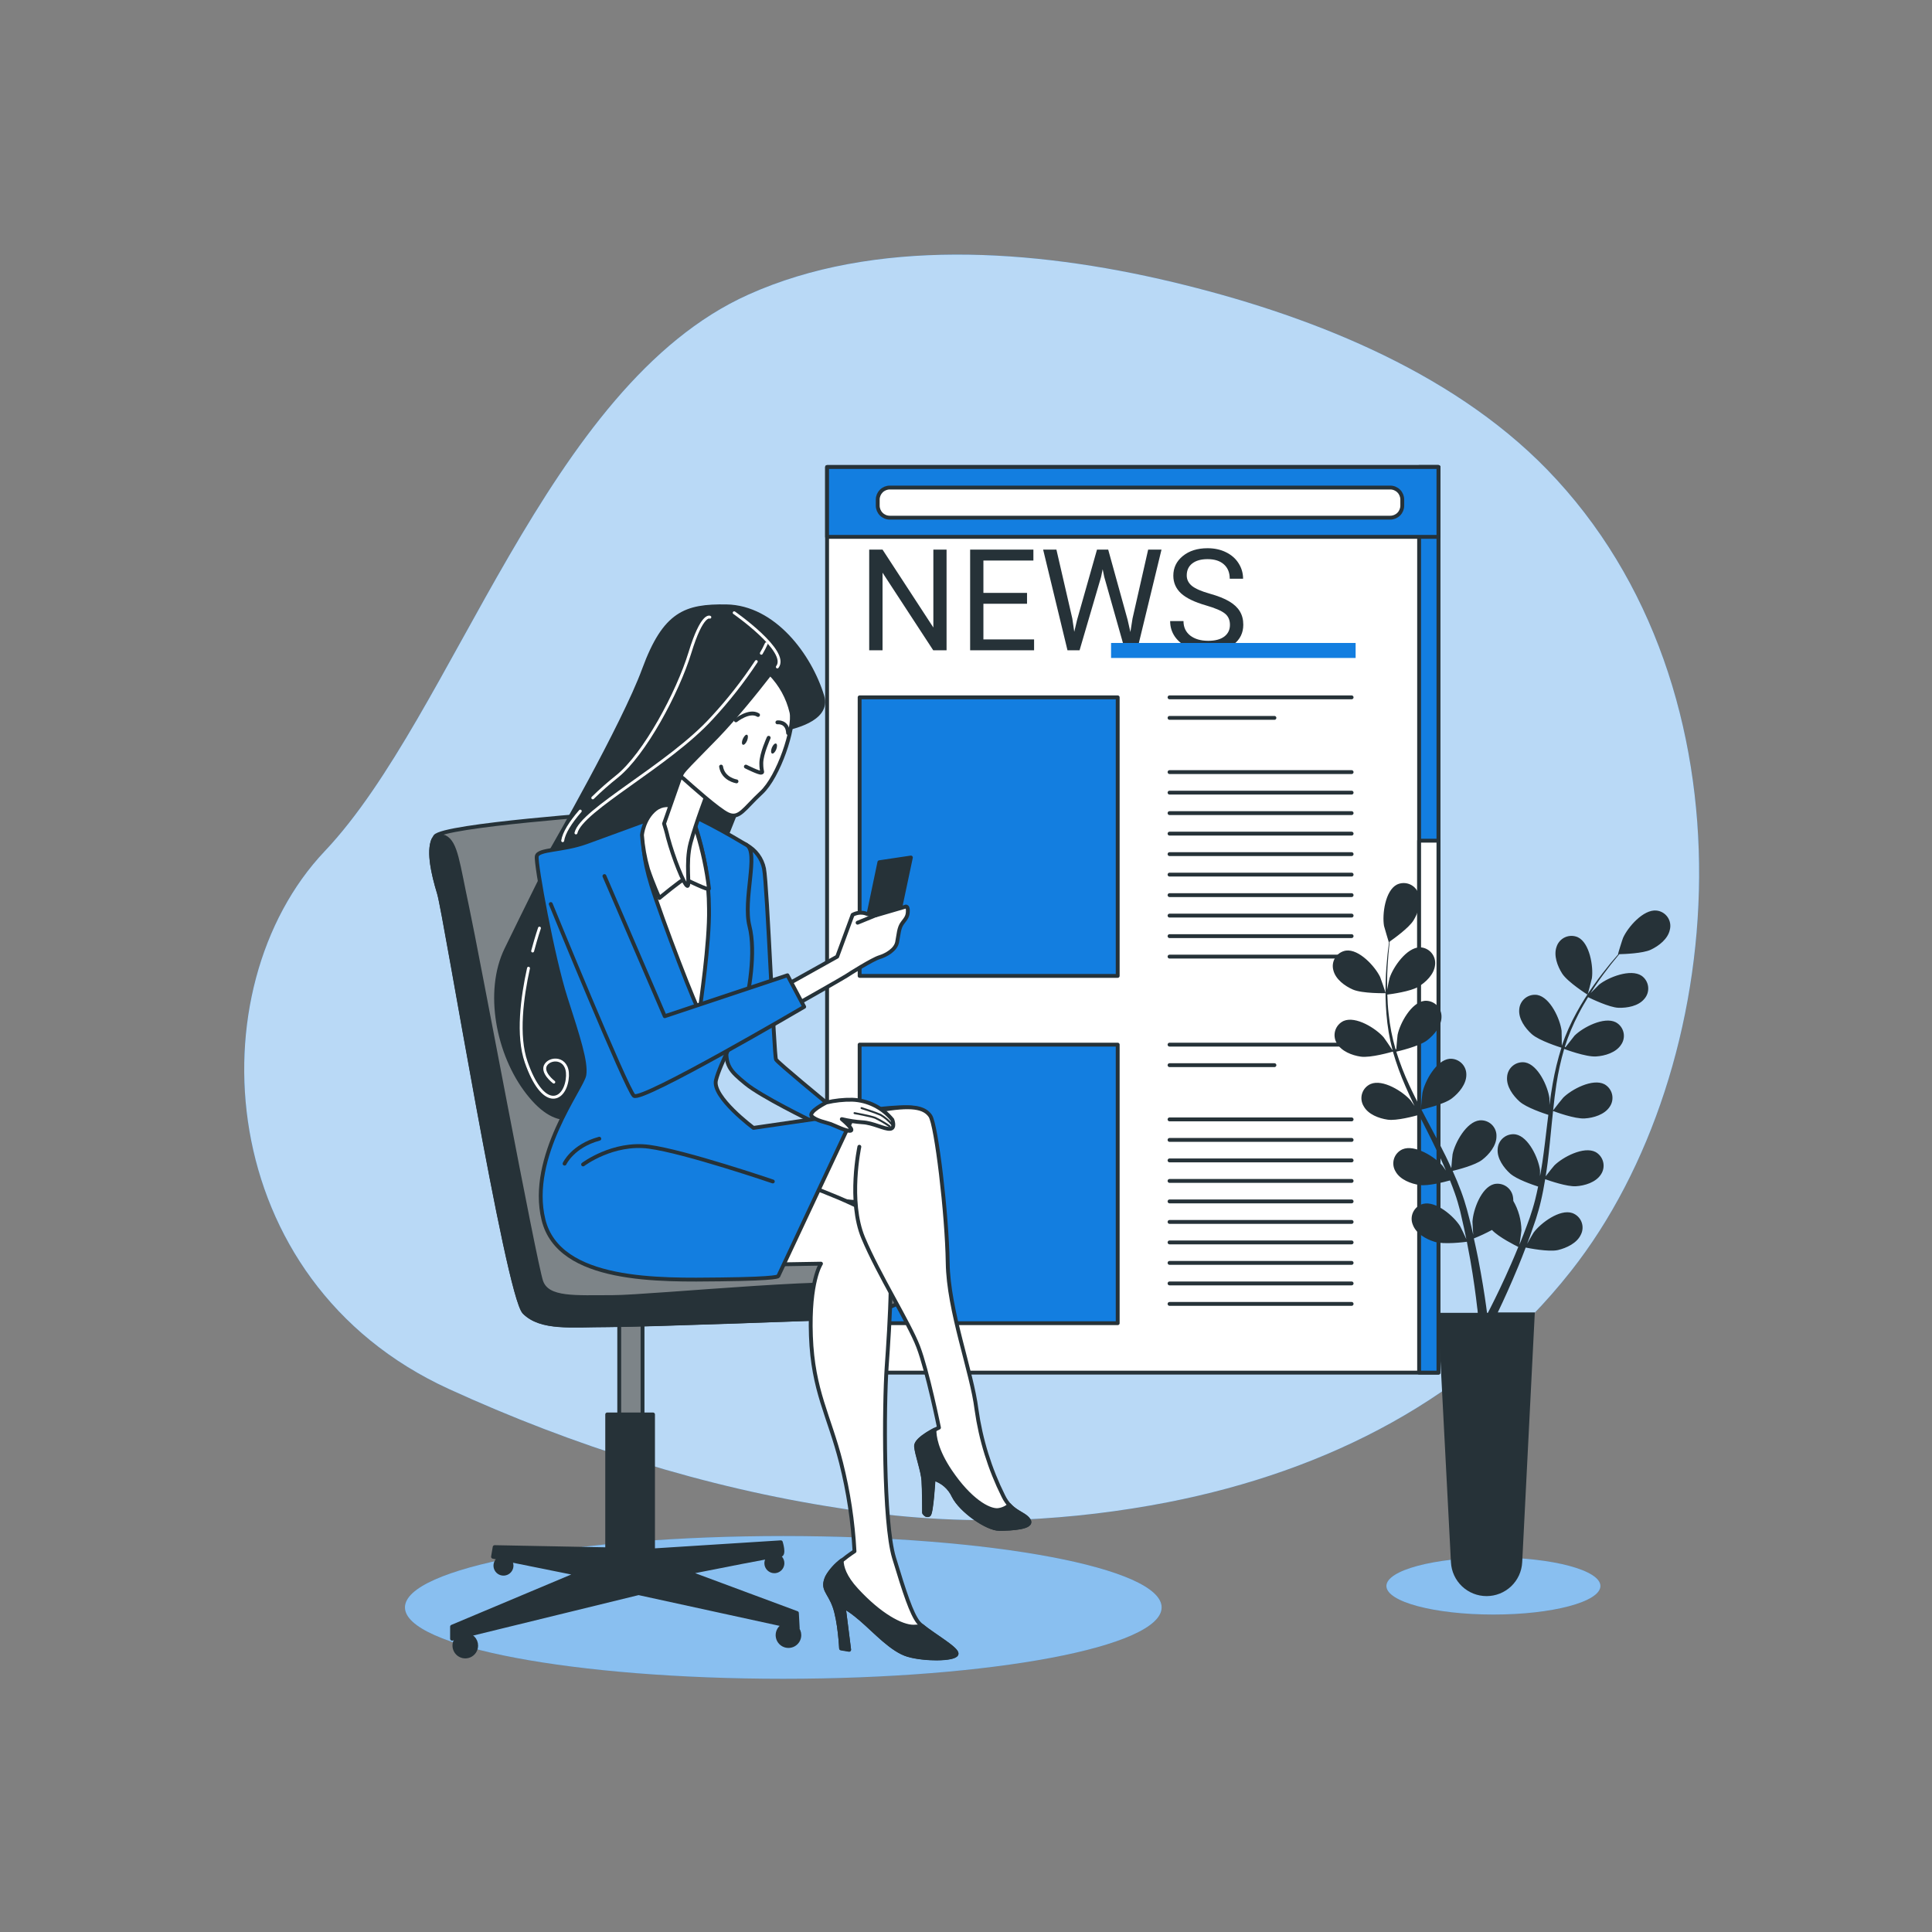 <svg width="308" height="308" viewBox="0 0 308 308" fill="none" xmlns="http://www.w3.org/2000/svg">
<rect x="0" y="0" width="308" height="308" fill="#808080" stroke="none"/>
<path d="M186.197 239.483C211.681 234.49 234.515 222.849 250.454 202.623C275.846 170.417 280.778 110.016 246.654 74.871C231.003 58.766 207.721 49.922 186.941 44.966C164.606 39.634 139.331 37.955 119.296 46.971C86.968 61.496 72.498 113.81 51.761 135.703C31.025 157.595 33.927 204.203 71.538 221.422C91.426 230.53 112.495 237.165 133.649 240.406C143.346 241.993 153.176 242.611 162.995 242.251C170.787 241.901 178.542 240.976 186.197 239.483Z" fill="#137EE0"/>
<path opacity="0.7" d="M186.197 239.483C211.681 234.49 234.515 222.849 250.454 202.623C275.846 170.417 280.778 110.016 246.654 74.871C231.003 58.766 207.721 49.922 186.941 44.966C164.606 39.634 139.331 37.955 119.296 46.971C86.968 61.496 72.498 113.81 51.761 135.703C31.025 157.595 33.927 204.203 71.538 221.422C91.426 230.53 112.495 237.165 133.649 240.406C143.346 241.993 153.176 242.611 162.995 242.251C170.787 241.901 178.542 240.976 186.197 239.483Z" fill="white"/>
<path d="M229.317 74.453H131.853V218.827H229.317V74.453Z" fill="white" stroke="#263238" stroke-width="0.615" stroke-linecap="round" stroke-linejoin="round"/>
<path d="M229.317 74.453H226.236V218.827H229.317V74.453Z" fill="#137EE0" stroke="#263238" stroke-width="0.615" stroke-linecap="round" stroke-linejoin="round"/>
<path d="M229.317 134.018H226.236V162.318H229.317V134.018Z" fill="white" stroke="#263238" stroke-width="0.615" stroke-linecap="round" stroke-linejoin="round"/>
<path d="M229.317 74.453H131.853V85.59H229.317V74.453Z" fill="#137EE0" stroke="#263238" stroke-width="0.615" stroke-linecap="round" stroke-linejoin="round"/>
<path d="M141.846 77.724H221.631C222.14 77.724 222.628 77.927 222.988 78.286C223.348 78.646 223.55 79.134 223.55 79.643V80.609C223.55 81.117 223.348 81.605 222.988 81.965C222.628 82.325 222.14 82.527 221.631 82.527H141.846C141.338 82.526 140.851 82.323 140.491 81.963C140.132 81.604 139.929 81.117 139.928 80.609V79.643C139.929 79.134 140.133 78.646 140.494 78.286C140.854 77.926 141.343 77.724 141.853 77.724H141.846Z" fill="white" stroke="#263238" stroke-width="0.615" stroke-linecap="round" stroke-linejoin="round"/>
<path d="M178.184 111.172H137.043V155.578H178.184V111.172Z" fill="#137EE0" stroke="#263238" stroke-width="0.615" stroke-linecap="round" stroke-linejoin="round"/>
<path d="M178.184 166.537H137.043V210.943H178.184V166.537Z" fill="#137EE0" stroke="#263238" stroke-width="0.615" stroke-linecap="round" stroke-linejoin="round"/>
<path d="M186.449 111.172H215.475" stroke="#263238" stroke-width="0.615" stroke-linecap="round" stroke-linejoin="round"/>
<path d="M186.449 123.09H215.475" stroke="#263238" stroke-width="0.615" stroke-linecap="round" stroke-linejoin="round"/>
<path d="M186.449 126.362H215.475" stroke="#263238" stroke-width="0.615" stroke-linecap="round" stroke-linejoin="round"/>
<path d="M186.449 129.627H215.475" stroke="#263238" stroke-width="0.615" stroke-linecap="round" stroke-linejoin="round"/>
<path d="M186.449 132.898H215.475" stroke="#263238" stroke-width="0.615" stroke-linecap="round" stroke-linejoin="round"/>
<path d="M186.449 136.164H215.475" stroke="#263238" stroke-width="0.615" stroke-linecap="round" stroke-linejoin="round"/>
<path d="M186.449 139.429H215.475" stroke="#263238" stroke-width="0.615" stroke-linecap="round" stroke-linejoin="round"/>
<path d="M186.449 142.701H215.475" stroke="#263238" stroke-width="0.615" stroke-linecap="round" stroke-linejoin="round"/>
<path d="M186.449 145.966H215.475" stroke="#263238" stroke-width="0.615" stroke-linecap="round" stroke-linejoin="round"/>
<path d="M186.449 149.238H215.475" stroke="#263238" stroke-width="0.615" stroke-linecap="round" stroke-linejoin="round"/>
<path d="M186.449 152.503H215.475" stroke="#263238" stroke-width="0.615" stroke-linecap="round" stroke-linejoin="round"/>
<path d="M186.449 114.444H203.17" stroke="#263238" stroke-width="0.615" stroke-linecap="round" stroke-linejoin="round"/>
<path d="M186.449 166.537H215.475" stroke="#263238" stroke-width="0.615" stroke-linecap="round" stroke-linejoin="round"/>
<path d="M186.449 178.455H215.475" stroke="#263238" stroke-width="0.615" stroke-linecap="round" stroke-linejoin="round"/>
<path d="M186.449 181.726H215.475" stroke="#263238" stroke-width="0.615" stroke-linecap="round" stroke-linejoin="round"/>
<path d="M186.449 184.992H215.475" stroke="#263238" stroke-width="0.615" stroke-linecap="round" stroke-linejoin="round"/>
<path d="M186.449 188.263H215.475" stroke="#263238" stroke-width="0.615" stroke-linecap="round" stroke-linejoin="round"/>
<path d="M186.449 191.529H215.475" stroke="#263238" stroke-width="0.615" stroke-linecap="round" stroke-linejoin="round"/>
<path d="M186.449 194.8H215.475" stroke="#263238" stroke-width="0.615" stroke-linecap="round" stroke-linejoin="round"/>
<path d="M186.449 198.066H215.475" stroke="#263238" stroke-width="0.615" stroke-linecap="round" stroke-linejoin="round"/>
<path d="M186.449 201.331H215.475" stroke="#263238" stroke-width="0.615" stroke-linecap="round" stroke-linejoin="round"/>
<path d="M186.449 204.603H215.475" stroke="#263238" stroke-width="0.615" stroke-linecap="round" stroke-linejoin="round"/>
<path d="M186.449 207.868H215.475" stroke="#263238" stroke-width="0.615" stroke-linecap="round" stroke-linejoin="round"/>
<path d="M186.449 169.808H203.17" stroke="#263238" stroke-width="0.615" stroke-linecap="round" stroke-linejoin="round"/>
<path d="M150.901 103.666H148.774L140.695 91.299V103.666H138.568V87.618H140.695L148.796 100.039V87.618H150.901V103.666ZM163.73 96.248H156.775V101.935H164.854V103.666H154.659V87.618H164.744V89.359H156.775V94.518H163.73V96.248ZM170.949 98.607L171.258 100.723L171.71 98.816L174.884 87.618H176.669L179.766 98.816L180.207 100.756L180.549 98.596L183.04 87.618H185.167L181.276 103.666H179.348L176.041 91.972L175.788 90.748L175.534 91.972L172.106 103.666H170.178L166.298 87.618H168.414L170.949 98.607ZM192.254 96.513C190.439 95.991 189.116 95.352 188.286 94.595C187.463 93.831 187.052 92.89 187.052 91.773C187.052 90.509 187.555 89.466 188.562 88.643C189.576 87.813 190.891 87.398 192.507 87.398C193.609 87.398 194.59 87.611 195.45 88.037C196.317 88.463 196.986 89.051 197.456 89.8C197.934 90.55 198.172 91.369 198.172 92.258H196.045C196.045 91.288 195.737 90.528 195.119 89.977C194.502 89.418 193.631 89.139 192.507 89.139C191.464 89.139 190.648 89.371 190.06 89.834C189.48 90.289 189.19 90.925 189.19 91.74C189.19 92.394 189.465 92.949 190.016 93.404C190.575 93.853 191.519 94.264 192.849 94.639C194.186 95.014 195.23 95.429 195.979 95.884C196.736 96.332 197.294 96.858 197.654 97.46C198.022 98.063 198.205 98.772 198.205 99.588C198.205 100.888 197.698 101.931 196.684 102.718C195.67 103.497 194.315 103.886 192.617 103.886C191.515 103.886 190.487 103.677 189.531 103.258C188.576 102.832 187.838 102.251 187.316 101.516C186.802 100.782 186.545 99.948 186.545 99.014H188.672C188.672 99.984 189.028 100.752 189.741 101.318C190.461 101.876 191.42 102.156 192.617 102.156C193.734 102.156 194.59 101.928 195.186 101.472C195.781 101.017 196.078 100.396 196.078 99.61C196.078 98.823 195.803 98.217 195.252 97.791C194.701 97.358 193.701 96.931 192.254 96.513Z" fill="#263238"/>
<path d="M216.114 102.501H177.126V104.893H216.114V102.501Z" fill="#137EE0"/>
<path d="M238.08 257.391C247.502 257.391 255.139 255.354 255.139 252.84C255.139 250.327 247.502 248.29 238.08 248.29C228.659 248.29 221.021 250.327 221.021 252.84C221.021 255.354 228.659 257.391 238.08 257.391Z" fill="#137EE0"/>
<path opacity="0.5" d="M238.08 257.391C247.502 257.391 255.139 255.354 255.139 252.84C255.139 250.327 247.502 248.29 238.08 248.29C228.659 248.29 221.021 250.327 221.021 252.84C221.021 255.354 228.659 257.391 238.08 257.391Z" fill="white"/>
<path d="M212.561 154.668C212.468 154.331 212.447 153.977 212.5 153.631C212.553 153.285 212.678 152.954 212.867 152.66C213.056 152.365 213.305 152.114 213.598 151.921C213.89 151.729 214.22 151.601 214.565 151.544C216.65 151.261 219.214 154.066 220.026 155.763C220.1 155.91 220.93 158.333 220.893 158.333C220.856 158.333 217.203 158.413 215.678 157.755C214.393 157.19 212.911 156.12 212.561 154.668ZM266.203 148.236C265.896 149.693 264.445 150.806 263.172 151.403C261.899 151.999 258.867 152.104 258.147 152.116C257.748 152.596 257.323 153.106 256.862 153.684C256.069 154.705 255.177 155.867 254.298 157.196C254.064 157.546 253.824 157.94 253.584 158.309C254.119 157.768 254.857 157.03 254.937 156.962C256.407 155.794 259.943 154.392 261.702 155.554C261.989 155.755 262.231 156.015 262.411 156.316C262.591 156.617 262.705 156.953 262.746 157.301C262.787 157.649 262.755 158.002 262.65 158.337C262.545 158.672 262.371 158.981 262.138 159.244C261.198 160.394 259.39 160.713 257.987 160.658C256.585 160.603 253.775 159.268 253.172 158.967C252.662 159.803 252.152 160.67 251.672 161.605C250.78 163.3 250.039 165.069 249.458 166.894L249.569 166.949C249.999 166.383 250.928 165.221 251.014 165.104C252.348 163.776 255.706 162.029 257.575 162.964C257.886 163.129 258.157 163.358 258.371 163.636C258.585 163.915 258.737 164.235 258.817 164.577C258.897 164.919 258.903 165.275 258.834 165.619C258.765 165.963 258.623 166.289 258.418 166.574C257.606 167.804 255.847 168.339 254.445 168.419C252.828 168.529 249.489 167.269 249.36 167.22C248.83 169.046 248.419 170.905 248.13 172.785C247.914 174.175 247.748 175.595 247.601 177.016C247.89 176.61 249.114 175.085 249.212 174.986C250.546 173.658 253.904 171.881 255.774 172.846C256.08 173.015 256.347 173.247 256.557 173.525C256.768 173.804 256.918 174.124 256.997 174.465C257.075 174.805 257.082 175.159 257.015 175.502C256.949 175.845 256.811 176.17 256.61 176.456C255.798 177.686 254.039 178.221 252.637 178.301C251.063 178.412 247.859 177.219 247.589 177.114C247.521 177.76 247.447 178.406 247.386 179.058C247.177 181.173 246.98 183.295 246.721 185.385C246.635 186.105 246.519 186.818 246.408 187.532C246.863 186.917 247.712 185.877 247.791 185.797C249.126 184.469 252.484 182.686 254.359 183.651C254.665 183.821 254.933 184.053 255.143 184.332C255.354 184.611 255.504 184.932 255.583 185.273C255.661 185.614 255.668 185.968 255.601 186.311C255.534 186.655 255.396 186.98 255.196 187.267C254.384 188.497 252.625 189.032 251.223 189.112C249.821 189.192 247.097 188.263 246.334 187.987C246.137 189.167 245.922 190.336 245.651 191.48C245.522 191.965 245.424 192.476 245.276 192.937C245.129 193.398 244.993 193.872 244.858 194.333C244.538 195.274 244.243 196.147 243.93 197.014C243.77 197.457 243.61 197.869 243.45 198.293C243.825 197.629 244.428 196.578 244.495 196.492C245.615 194.973 248.659 192.71 250.645 193.38C250.977 193.496 251.28 193.682 251.534 193.925C251.788 194.167 251.987 194.462 252.117 194.788C252.248 195.115 252.307 195.465 252.29 195.816C252.274 196.167 252.183 196.511 252.022 196.824C251.407 198.177 249.747 198.951 248.376 199.283C246.869 199.622 243.622 198.964 243.228 198.884C242.835 199.923 242.441 200.932 242.054 201.866C240.824 204.837 239.717 207.266 238.905 208.957L238.776 209.227H244.68L242.669 249.058C242.595 250.515 241.963 251.887 240.906 252.891C239.848 253.894 238.445 254.453 236.987 254.451C235.529 254.452 234.128 253.892 233.071 252.888C232.015 251.885 231.385 250.514 231.311 249.058L229.244 209.289H235.585C235.585 209.012 235.523 208.717 235.486 208.391C235.277 206.546 234.933 203.926 234.385 200.802C234.225 199.898 234.047 198.958 233.85 197.961C233.438 198.017 230.161 198.435 228.685 197.961C227.344 197.549 225.745 196.651 225.235 195.256C225.098 194.932 225.032 194.582 225.042 194.231C225.052 193.879 225.137 193.534 225.291 193.218C225.445 192.902 225.666 192.623 225.937 192.4C226.209 192.176 226.525 192.013 226.864 191.922C228.906 191.4 231.784 193.89 232.774 195.483C232.842 195.588 233.463 196.879 233.764 197.543C233.641 196.928 233.524 196.362 233.389 195.754C233.199 194.868 232.971 193.909 232.774 193.042L232.387 191.64C232.264 191.16 232.085 190.717 231.938 190.25C231.704 189.567 231.427 188.878 231.157 188.183C230.271 188.429 227.652 189.112 226.305 188.915C224.958 188.719 223.199 188.067 222.486 186.763C222.301 186.464 222.183 186.129 222.139 185.78C222.095 185.431 222.126 185.077 222.23 184.741C222.335 184.406 222.51 184.096 222.744 183.834C222.978 183.572 223.265 183.363 223.587 183.221C225.53 182.397 228.74 184.42 229.97 185.847C230.013 185.89 230.241 186.222 230.511 186.609C230.222 185.945 229.939 185.281 229.626 184.611C228.74 182.729 227.781 180.829 226.821 178.928L226.206 177.735C225.462 177.944 222.634 178.707 221.219 178.498C219.805 178.289 218.114 177.655 217.4 176.352C217.216 176.052 217.098 175.717 217.054 175.368C217.011 175.019 217.042 174.664 217.147 174.329C217.252 173.993 217.428 173.684 217.662 173.422C217.897 173.159 218.185 172.951 218.507 172.81C220.444 171.985 223.661 174.009 224.89 175.435C224.933 175.485 225.204 175.878 225.505 176.315C225.001 175.276 224.509 174.23 224.06 173.178C223.269 171.38 222.6 169.531 222.055 167.644C221.797 167.718 218.495 168.677 216.927 168.449C215.537 168.247 213.852 167.601 213.102 166.297C212.923 165.996 212.81 165.661 212.77 165.313C212.729 164.966 212.762 164.614 212.867 164.28C212.971 163.946 213.144 163.637 213.376 163.375C213.607 163.112 213.891 162.901 214.209 162.755C216.146 161.931 219.362 163.954 220.592 165.381C220.678 165.479 221.656 166.906 221.988 167.429V167.361C221.498 165.493 221.177 163.585 221.028 161.66C220.886 159.942 220.845 158.217 220.905 156.495C220.942 154.896 221.078 153.42 221.201 152.141C221.281 151.446 221.361 150.806 221.441 150.21H221.404C221.404 150.21 220.666 147.75 220.641 147.615C220.327 145.77 220.819 141.988 222.695 141.022C223.01 140.871 223.354 140.787 223.703 140.777C224.053 140.767 224.401 140.83 224.724 140.963C225.048 141.096 225.34 141.295 225.581 141.548C225.823 141.801 226.009 142.101 226.126 142.431C226.674 143.814 226.071 145.548 225.339 146.735C224.608 147.922 222.154 149.681 221.545 150.105C221.471 150.72 221.404 151.384 221.342 152.116C221.238 153.408 221.139 154.865 221.133 156.464C221.133 156.888 221.133 157.343 221.133 157.786C221.274 157.036 221.484 156.009 221.52 155.941C222.099 154.152 224.269 151.022 226.379 151.022C226.728 151.033 227.072 151.118 227.387 151.27C227.702 151.423 227.981 151.639 228.207 151.907C228.433 152.174 228.601 152.485 228.699 152.821C228.797 153.157 228.824 153.51 228.777 153.857C228.623 155.339 227.295 156.599 226.09 157.325C224.884 158.051 221.785 158.487 221.17 158.555C221.201 159.539 221.25 160.541 221.373 161.593C221.569 163.514 221.939 165.414 222.48 167.269H222.597C222.646 166.562 222.781 165.08 222.806 164.963C223.187 163.118 225.001 159.779 227.11 159.551C227.459 159.524 227.809 159.571 228.139 159.688C228.468 159.805 228.769 159.989 229.023 160.23C229.277 160.47 229.477 160.761 229.612 161.084C229.746 161.406 229.812 161.754 229.804 162.103C229.804 163.591 228.629 164.993 227.516 165.848C226.231 166.832 222.75 167.625 222.597 167.656C223.165 169.468 223.851 171.241 224.651 172.963C225.235 174.242 225.881 175.515 226.539 176.788C226.539 176.29 226.735 174.328 226.766 174.205C227.147 172.361 228.961 169.021 231.071 168.794C231.42 168.767 231.771 168.814 232.101 168.931C232.43 169.048 232.732 169.234 232.986 169.475C233.24 169.716 233.44 170.007 233.574 170.331C233.708 170.654 233.773 171.002 233.764 171.352C233.764 172.834 232.59 174.236 231.477 175.091C230.247 176.057 226.889 176.825 226.606 176.893C226.907 177.465 227.221 178.043 227.51 178.621C228.506 180.497 229.515 182.378 230.45 184.266C230.776 184.918 231.065 185.57 231.366 186.228C231.421 185.484 231.544 184.131 231.569 184.014C231.95 182.169 233.77 178.836 235.874 178.609C236.224 178.575 236.577 178.617 236.909 178.731C237.242 178.845 237.546 179.03 237.801 179.271C238.057 179.513 238.257 179.807 238.389 180.133C238.521 180.459 238.582 180.809 238.567 181.161C238.567 182.649 237.393 184.051 236.279 184.906C235.166 185.761 232.374 186.474 231.581 186.665C232.073 187.759 232.534 188.854 232.94 189.955C233.1 190.434 233.297 190.908 233.432 191.375C233.567 191.842 233.715 192.31 233.85 192.771C234.102 193.73 234.342 194.616 234.558 195.526C234.668 195.981 234.767 196.412 234.865 196.854C234.81 196.092 234.736 194.88 234.742 194.77C234.84 192.894 236.126 189.321 238.167 188.774C238.508 188.694 238.861 188.687 239.204 188.753C239.547 188.819 239.873 188.956 240.16 189.155C240.446 189.354 240.688 189.612 240.87 189.911C241.051 190.209 241.167 190.543 241.211 190.889C241.242 191.072 241.254 191.258 241.248 191.443C242.078 192.875 242.525 194.498 242.546 196.153C242.546 196.27 242.349 197.691 242.238 198.416C242.46 197.857 242.687 197.297 242.909 196.713C243.241 195.87 243.561 194.973 243.88 194.106C244.028 193.644 244.176 193.183 244.329 192.716C244.483 192.248 244.588 191.787 244.723 191.314C244.901 190.619 245.055 189.887 245.209 189.161C244.329 188.878 241.771 187.999 240.756 187.095C239.742 186.191 238.635 184.672 238.758 183.19C238.774 182.84 238.864 182.498 239.022 182.185C239.18 181.872 239.402 181.597 239.673 181.375C239.945 181.154 240.26 180.993 240.598 180.902C240.936 180.811 241.29 180.792 241.636 180.847C243.702 181.228 245.27 184.691 245.51 186.554C245.51 186.615 245.51 187.015 245.51 187.489C245.639 186.775 245.768 186.068 245.879 185.336C246.18 183.276 246.42 181.167 246.672 179.051C246.728 178.609 246.789 178.172 246.838 177.729C246.1 177.496 243.321 176.567 242.257 175.614C241.193 174.661 240.135 173.197 240.258 171.715C240.275 171.365 240.365 171.023 240.522 170.71C240.68 170.397 240.902 170.121 241.174 169.9C241.445 169.679 241.76 169.518 242.099 169.427C242.437 169.336 242.79 169.317 243.136 169.372C245.202 169.753 246.771 173.215 247.01 175.079C247.01 175.146 247.01 175.626 247.01 176.161C247.164 175.011 247.336 173.867 247.533 172.742C247.869 170.807 248.334 168.896 248.923 167.023C248.659 166.937 245.381 165.916 244.2 164.864C243.149 163.923 242.072 162.441 242.195 160.959C242.213 160.61 242.303 160.268 242.461 159.956C242.619 159.643 242.841 159.368 243.113 159.147C243.384 158.926 243.699 158.765 244.037 158.673C244.374 158.582 244.728 158.562 245.073 158.616C247.146 158.998 248.708 162.46 248.948 164.323C248.948 164.458 248.997 166.168 248.984 166.783V166.715C249.61 164.89 250.394 163.122 251.327 161.433C252.158 159.923 253.076 158.463 254.076 157.06C254.993 155.744 255.921 154.601 256.727 153.592C257.176 153.051 257.594 152.565 257.994 152.116H257.944C257.908 152.116 258.676 149.656 258.744 149.527C259.506 147.805 261.997 144.933 264.088 145.161C264.44 145.199 264.78 145.312 265.085 145.494C265.389 145.675 265.651 145.921 265.852 146.213C266.053 146.505 266.188 146.837 266.249 147.186C266.309 147.535 266.294 147.893 266.203 148.236ZM242.048 198.785C241.691 198.613 238.924 197.242 237.848 196.08C236.913 196.586 235.95 197.038 234.963 197.432C235.209 198.515 235.437 199.573 235.634 200.569C236.249 203.717 236.661 206.362 236.919 208.219C236.974 208.612 237.017 208.963 237.06 209.289H237.202C237.337 209.012 237.491 208.723 237.663 208.385C238.499 206.737 239.662 204.357 240.929 201.442C241.298 200.606 241.673 199.708 242.048 198.785ZM253.086 158.567C253.117 158.567 253.757 156.107 253.781 155.947C254.039 154.102 253.443 150.333 251.549 149.417C251.23 149.273 250.884 149.199 250.534 149.198C250.184 149.197 249.838 149.269 249.517 149.411C249.197 149.552 248.911 149.76 248.676 150.019C248.441 150.279 248.263 150.584 248.154 150.917C247.644 152.319 248.29 154.029 249.052 155.222C249.95 156.593 253.08 158.567 253.086 158.567Z" fill="#263238"/>
<path d="M124.873 267.63C158.184 267.63 185.188 262.536 185.188 256.253C185.188 249.97 158.184 244.876 124.873 244.876C91.562 244.876 64.558 249.97 64.558 256.253C64.558 262.536 91.562 267.63 124.873 267.63Z" fill="#137EE0"/>
<path opacity="0.5" d="M124.873 267.63C158.184 267.63 185.188 262.536 185.188 256.253C185.188 249.97 158.184 244.876 124.873 244.876C91.562 244.876 64.558 249.97 64.558 256.253C64.558 262.536 91.562 267.63 124.873 267.63Z" fill="white"/>
<path d="M102.433 208.575H98.719V226.52H102.433V208.575Z" fill="#263238"/>
<path opacity="0.4" d="M102.433 208.575H98.719V226.52H102.433V208.575Z" fill="white"/>
<path d="M102.433 208.575H98.719V226.52H102.433V208.575Z" stroke="#263238" stroke-width="0.615" stroke-linecap="round" stroke-linejoin="round"/>
<path d="M98.079 129.627C98.079 129.627 70.652 131.552 69.373 133.347C68.094 135.143 68.986 139.11 69.988 142.443C70.99 145.776 80.885 206.528 83.572 209.215C86.26 211.902 91.136 211.269 96.905 211.269C102.673 211.269 133.31 210.113 133.31 210.113C133.31 210.113 135.77 210.623 139.337 209.344C142.904 208.065 147.54 206.011 148.18 204.092C148.819 202.174 148.309 198.834 147.663 198.834C147.018 198.834 108.712 196.018 108.712 196.018L98.079 129.627Z" fill="#263238"/>
<path opacity="0.4" d="M98.079 129.627C98.079 129.627 70.652 131.552 69.373 133.347C68.094 135.143 68.986 139.11 69.988 142.443C70.99 145.776 80.885 206.528 83.572 209.215C86.26 211.902 91.136 211.269 96.905 211.269C102.673 211.269 133.31 210.113 133.31 210.113C133.31 210.113 135.77 210.623 139.337 209.344C142.904 208.065 147.54 206.011 148.18 204.092C148.819 202.174 148.309 198.834 147.663 198.834C147.018 198.834 108.712 196.018 108.712 196.018L98.079 129.627Z" fill="white"/>
<path d="M98.079 129.627C98.079 129.627 70.652 131.552 69.373 133.347C68.094 135.143 68.986 139.11 69.988 142.443C70.99 145.776 80.885 206.528 83.572 209.215C86.26 211.902 91.136 211.269 96.905 211.269C102.673 211.269 133.31 210.113 133.31 210.113C133.31 210.113 135.77 210.623 139.337 209.344C142.904 208.065 147.54 206.011 148.18 204.092C148.819 202.174 148.309 198.834 147.663 198.834C147.018 198.834 108.712 196.018 108.712 196.018L98.079 129.627Z" stroke="#263238" stroke-width="0.615" stroke-linecap="round" stroke-linejoin="round"/>
<path d="M97.698 206.78C91.671 206.78 87.318 207.167 86.291 204.32C85.264 201.473 76.039 151.901 74.502 144.724C72.965 137.548 72.706 134.344 70.91 133.446C70.595 133.322 70.249 133.297 69.92 133.375C69.59 133.453 69.292 133.63 69.066 133.882C68.254 135.85 69.066 139.417 70 142.418C71.027 145.751 80.897 206.503 83.585 209.19C86.272 211.878 91.149 211.244 96.917 211.244C102.685 211.244 133.31 210.113 133.31 210.113C134.901 210.331 136.52 210.205 138.058 209.744C138.634 209.192 139.028 208.478 139.187 207.697C139.346 206.916 139.264 206.104 138.95 205.371C138.193 203.324 103.719 206.78 97.698 206.78Z" fill="#263238" stroke="#263238" stroke-width="0.615" stroke-linecap="round" stroke-linejoin="round"/>
<path d="M131.096 110.988C129.098 104.457 123.366 96.794 115.808 96.665C109.29 96.561 105.969 97.735 102.667 106.714C99.364 115.692 88.018 135.395 88.018 135.395C88.018 135.395 88.387 135.457 89.021 135.543C88.258 136.422 87.828 136.933 87.828 136.933C87.828 136.933 83.984 144.626 80.713 151.353C77.441 158.081 79.366 168.074 84.175 174.23C88.984 180.386 93.209 179.033 97.821 173.264C102.433 167.496 118.779 125.783 118.779 125.783L124.166 115.52C124.584 116.006 124.916 116.282 125.107 116.227C125.857 116.012 132.271 114.837 131.096 110.988Z" fill="#263238" stroke="#263238" stroke-width="0.615" stroke-linecap="round" stroke-linejoin="round"/>
<path d="M117.044 97.686C117.044 97.686 125.869 103.836 123.925 106.326" stroke="white" stroke-width="0.461" stroke-linecap="round" stroke-linejoin="round"/>
<path d="M120.568 105.465C118.467 108.645 116.11 111.648 113.52 114.444C106.639 122.026 92.704 129.086 91.818 132.788" stroke="white" stroke-width="0.461" stroke-linecap="round" stroke-linejoin="round"/>
<path d="M122.16 102.624C121.926 103.145 121.663 103.652 121.373 104.143" stroke="white" stroke-width="0.461" stroke-linecap="round" stroke-linejoin="round"/>
<path d="M92.507 129.301C90.939 131.109 89.882 132.788 89.703 134.024" stroke="white" stroke-width="0.461" stroke-linecap="round" stroke-linejoin="round"/>
<path d="M113.164 98.393C113.164 98.393 111.934 97.692 109.991 104.039C108.048 110.385 102.759 120.267 98.35 123.797C97.009 124.864 95.724 125.999 94.5 127.198" stroke="white" stroke-width="0.461" stroke-linecap="round" stroke-linejoin="round"/>
<path d="M84.255 154.354C83.234 158.961 82.41 165.098 83.886 169.323C86.53 176.905 89.882 175.669 90.411 172.145C90.94 168.622 87.951 168.455 87.059 169.685C86.168 170.915 88.289 172.508 88.289 172.508" stroke="white" stroke-width="0.461" stroke-linecap="round" stroke-linejoin="round"/>
<path d="M86.001 147.959C86.001 147.959 85.502 149.404 84.912 151.612" stroke="white" stroke-width="0.461" stroke-linecap="round" stroke-linejoin="round"/>
<path d="M133.765 177.791C133.765 177.791 145.093 175.546 146.913 177.04C148.733 178.535 147.872 188.159 142.959 190.723C138.045 193.288 126.927 189.868 126.927 189.868L133.765 177.791Z" fill="white" stroke="#263238" stroke-width="0.615" stroke-linecap="round" stroke-linejoin="round"/>
<path d="M127.246 188.46C127.246 188.46 139.324 192.629 141.034 195.225C142.743 197.82 141.784 211.791 141.354 217.886C140.923 223.98 140.818 242.681 142.528 248.345C144.238 254.008 145.308 257.218 146.378 258.608C147.448 259.998 152.896 262.882 152.472 263.737C152.048 264.592 147.337 264.592 144.773 263.842C142.208 263.091 139.539 260.103 137.295 258.178C135.05 256.253 134.515 256.253 134.515 256.253L135.37 263.018L134.085 262.802C134.085 262.802 133.876 258.424 133.015 256.068C132.154 253.713 130.985 253.4 131.84 251.475C132.695 249.55 136.225 247.305 136.225 247.305C135.967 242.545 135.251 237.821 134.085 233.198C132.16 225.61 129.596 221.76 129.276 212.997C128.956 204.234 130.881 201.454 130.881 201.454L118.053 201.669L127.246 188.46Z" fill="white" stroke="#263238" stroke-width="0.615" stroke-linecap="round" stroke-linejoin="round"/>
<path d="M144.773 263.817C147.337 264.567 152.042 264.567 152.472 263.713C152.841 262.969 148.782 260.687 146.999 259.193C146.548 259.284 146.088 259.329 145.628 259.328C143.709 259.328 140.284 257.514 136.545 253.449C134.663 251.407 134.189 249.827 134.183 248.757C133.229 249.475 132.431 250.381 131.84 251.42C130.986 253.344 132.16 253.664 133.015 256.013C133.87 258.362 134.085 262.747 134.085 262.747L135.37 262.962L134.515 256.198C134.515 256.198 135.05 256.198 137.295 258.123C139.54 260.047 142.209 263.067 144.773 263.817Z" fill="#263238" stroke="#263238" stroke-width="0.615" stroke-linecap="round" stroke-linejoin="round"/>
<path d="M140.074 177.04C145.307 176.081 147.337 176.505 148.302 177.895C149.268 179.285 150.971 193.607 151.082 201.307C151.192 209.006 154.925 218.618 155.675 224.712C156.347 229.508 157.79 234.164 159.949 238.499C161.235 241.168 163.264 241.168 164.014 242.349C164.764 243.53 161.235 243.733 159.31 243.733C157.385 243.733 153.216 240.848 152.041 238.499C151.735 237.835 151.292 237.243 150.739 236.764C150.187 236.284 149.538 235.928 148.837 235.72C148.837 235.72 148.517 241.254 148.087 241.494C147.656 241.734 147.337 241.168 147.337 241.168C147.337 241.168 147.337 237.644 147.232 236.039C147.127 234.434 146.162 231.87 146.057 230.591C145.953 229.312 149.692 227.596 149.692 227.596C149.692 227.596 147.847 218.513 146.377 214.682C144.907 210.851 140.074 203.225 137.614 197.352C135.154 191.479 136.999 182.815 136.999 182.815" fill="white"/>
<path d="M140.074 177.04C145.307 176.081 147.337 176.505 148.302 177.895C149.268 179.285 150.971 193.607 151.082 201.307C151.192 209.006 154.925 218.618 155.675 224.712C156.347 229.508 157.79 234.164 159.949 238.499C161.235 241.168 163.264 241.168 164.014 242.349C164.764 243.53 161.235 243.733 159.31 243.733C157.385 243.733 153.216 240.848 152.041 238.499C151.735 237.835 151.292 237.243 150.739 236.764C150.187 236.284 149.538 235.928 148.837 235.72C148.837 235.72 148.517 241.254 148.087 241.494C147.656 241.734 147.337 241.168 147.337 241.168C147.337 241.168 147.337 237.644 147.232 236.039C147.127 234.434 146.162 231.87 146.057 230.591C145.953 229.312 149.692 227.596 149.692 227.596C149.692 227.596 147.847 218.513 146.377 214.682C144.907 210.851 140.074 203.225 137.614 197.352C135.154 191.479 136.999 182.815 136.999 182.815" stroke="#263238" stroke-width="0.615" stroke-linecap="round" stroke-linejoin="round"/>
<path d="M160.916 239.938C160.398 240.39 159.754 240.671 159.071 240.744C157.576 240.848 154.582 239.139 151.482 234.545C149.225 231.194 148.955 228.924 148.973 227.94C147.897 228.506 145.954 229.656 146.034 230.591C146.138 231.87 147.104 234.434 147.208 236.039C147.313 237.644 147.313 241.168 147.313 241.168C147.313 241.168 147.639 241.703 148.063 241.494C148.487 241.285 148.813 235.72 148.813 235.72C149.515 235.927 150.164 236.282 150.717 236.762C151.27 237.241 151.713 237.834 152.017 238.499C153.192 240.848 157.361 243.733 159.286 243.733C161.211 243.733 164.735 243.523 163.99 242.349C163.443 241.439 162.09 241.224 160.916 239.938Z" fill="#263238" stroke="#263238" stroke-width="0.615" stroke-linecap="round" stroke-linejoin="round"/>
<path d="M119.019 134.719C119.726 135.102 120.341 135.636 120.821 136.282C121.301 136.927 121.634 137.67 121.798 138.458C122.327 141.133 123.397 168.382 123.717 168.917C124.037 169.452 131.711 175.761 131.711 175.761L129.251 178.645C129.251 178.645 121.343 174.796 118.883 172.766C116.423 170.737 115.464 169.882 115.895 166.352C116.325 162.822 117.493 145.296 117.493 142.627C117.493 139.958 117.413 133.446 119.019 134.719Z" fill="#137EE0" stroke="#263238" stroke-width="0.615" stroke-linecap="round" stroke-linejoin="round"/>
<path d="M107.482 129.141C107.482 129.141 97.329 132.88 93.479 134.27C89.629 135.66 85.78 135.34 85.571 136.514C85.362 137.689 88.135 152.762 90.165 159.065C92.194 165.368 93.479 169.329 93.159 171.364C92.84 173.4 84.181 184.407 86.641 194.45C89.101 204.492 105.237 204.068 114.855 203.963C124.473 203.859 124.079 203.428 124.079 203.428L136.262 177.458L120.119 179.808C120.119 179.808 113.496 174.888 114.136 172.219C114.775 169.55 117.881 164.095 118.625 161.211C119.369 158.327 120.55 151.808 119.48 147.639C118.41 143.47 120.98 135.881 119.055 134.725C117.13 133.569 109.609 129.141 107.482 129.141Z" fill="#137EE0" stroke="#263238" stroke-width="0.615" stroke-linecap="round" stroke-linejoin="round"/>
<path d="M92.956 185.637C92.956 185.637 97.697 182.046 103.46 182.815C109.222 183.583 123.2 188.349 123.2 188.349" stroke="#263238" stroke-width="0.615" stroke-linecap="round" stroke-linejoin="round"/>
<path d="M90.005 185.508C90.005 185.508 91.29 182.686 95.54 181.536" stroke="#263238" stroke-width="0.615" stroke-linecap="round" stroke-linejoin="round"/>
<path d="M131.736 175.761C133.095 175.44 134.49 175.291 135.887 175.318C137.113 175.367 138.315 175.677 139.412 176.226C140.51 176.775 141.478 177.552 142.252 178.504C142.252 178.504 142.787 179.875 141.901 179.961C141.016 180.047 139.183 179.002 137.498 178.916C136.387 178.842 135.284 178.673 134.202 178.412C134.202 178.412 136.237 180.097 135.616 180.257C134.995 180.416 133.156 179.463 132.437 179.199C131.717 178.934 130.137 178.67 129.43 177.969C128.723 177.268 131.736 175.761 131.736 175.761Z" fill="white" stroke="#263238" stroke-width="0.615" stroke-linecap="round" stroke-linejoin="round"/>
<path d="M141.851 179.568C141.107 179.048 140.321 178.59 139.502 178.196C138.715 177.907 136.225 177.452 136.225 177.452" stroke="#263238" stroke-width="0.307" stroke-linecap="round" stroke-linejoin="round"/>
<path d="M137.345 176.653C137.345 176.653 139.503 177.335 140.383 177.729C141.085 178.139 141.71 178.67 142.227 179.297" stroke="#263238" stroke-width="0.307" stroke-linecap="round" stroke-linejoin="round"/>
<path d="M103.577 130.457C103.577 130.457 101.117 132.228 103.841 141.133C105.403 146.2 111.43 161.974 111.534 161.119C111.639 160.264 113.139 150.32 113.028 144.872C113.008 140.439 112.288 136.037 110.895 131.829C109.825 128.944 105.717 128.323 103.577 130.457Z" fill="white" stroke="#263238" stroke-width="0.615" stroke-linecap="round" stroke-linejoin="round"/>
<path d="M102.341 133.114C102.472 134.959 102.795 136.785 103.306 138.562C104.05 140.807 105.12 143.162 105.12 143.162C105.12 143.162 108.755 140.167 109.075 140.167C109.394 140.167 113.029 142.092 113.029 141.662C112.656 138.618 112.014 135.613 111.11 132.683C109.825 128.625 106.424 127.487 104.505 128.994C102.587 130.5 102.341 133.114 102.341 133.114Z" fill="white" stroke="#263238" stroke-width="0.615" stroke-linecap="round" stroke-linejoin="round"/>
<path d="M108.447 123.926L105.864 131.306C106.043 131.884 106.264 132.597 106.479 133.532C107.334 136.736 109.044 141.01 109.554 141.225C110.064 141.44 109.234 137.591 110.089 134.387C110.944 131.183 112.764 126.472 112.869 126.152L109.339 123.76L108.447 123.926Z" fill="white" stroke="#263238" stroke-width="0.615" stroke-linecap="round" stroke-linejoin="round"/>
<path d="M122.782 107.384C120.402 110.459 117.174 114.425 114.314 117.402C108.97 122.936 107.974 123.551 108.921 124.086C110.305 125.316 114.492 129.08 116.024 129.799C117.869 130.654 118.588 128.944 121.368 126.38C124.147 123.816 126.712 116.012 126.177 113.552C125.633 111.223 124.458 109.089 122.782 107.384Z" fill="white" stroke="#263238" stroke-width="0.615" stroke-linecap="round" stroke-linejoin="round"/>
<path d="M122.542 117.617C122.542 117.617 121.367 120.181 121.367 121.676C121.367 123.17 121.687 123.065 121.367 123.176C121.047 123.287 118.907 122.211 118.907 122.211" stroke="#263238" stroke-width="0.615" stroke-linecap="round" stroke-linejoin="round"/>
<path d="M117.413 124.566C117.413 124.566 115.273 124.24 114.953 122.211" stroke="#263238" stroke-width="0.615" stroke-linecap="round" stroke-linejoin="round"/>
<path d="M119.098 118.072C118.92 118.509 118.619 118.804 118.428 118.724C118.237 118.644 118.225 118.226 118.428 117.789C118.631 117.352 118.901 117.063 119.092 117.137C119.283 117.211 119.27 117.641 119.098 118.072Z" fill="#263238"/>
<path d="M123.748 119.474C123.925 119.036 123.913 118.619 123.721 118.541C123.529 118.463 123.229 118.755 123.052 119.193C122.875 119.63 122.887 120.048 123.079 120.126C123.271 120.203 123.57 119.912 123.748 119.474Z" fill="#263238"/>
<path d="M117.321 114.837C117.321 114.837 119.455 113.128 120.845 113.983" stroke="#263238" stroke-width="0.615" stroke-linecap="round" stroke-linejoin="round"/>
<path d="M123.932 115.157C123.932 115.157 125.537 114.942 125.641 116.867" stroke="#263238" stroke-width="0.615" stroke-linecap="round" stroke-linejoin="round"/>
<path d="M138.155 147.184L140.191 137.455L145.215 136.705L143.296 145.757L138.155 147.184Z" fill="#263238" stroke="#263238" stroke-width="0.615" stroke-linecap="round" stroke-linejoin="round"/>
<path d="M125.752 156.814L133.464 152.51L135.923 145.843C136.524 145.513 137.226 145.421 137.891 145.585C138.437 145.797 139.015 145.913 139.601 145.929L144.299 144.558C144.299 144.558 144.73 144.3 144.73 145.173C144.73 146.046 144.471 146.366 143.875 147.135C143.278 147.904 143.26 149.017 143.02 150.21C142.78 151.403 141.31 152.264 140.197 152.602C139.084 152.94 135.407 155.252 134.896 155.597C134.386 155.941 126.687 160.295 126.687 160.295L125.752 156.814Z" fill="white" stroke="#263238" stroke-width="0.615" stroke-linecap="round" stroke-linejoin="round"/>
<path d="M139.626 145.905L136.717 147.098" stroke="#263238" stroke-width="0.615" stroke-linecap="round" stroke-linejoin="round"/>
<path d="M87.803 144.122C87.803 144.122 99.88 173.64 101.055 174.691C102.23 175.743 128.206 160.504 128.206 160.504L125.537 155.48L105.975 162.005L96.357 139.663" fill="#137EE0"/>
<path d="M87.803 144.122C87.803 144.122 99.88 173.64 101.055 174.691C102.23 175.743 128.205 160.504 128.205 160.504L125.537 155.48L105.975 162.005L96.357 139.663" stroke="#263238" stroke-width="0.615" stroke-linecap="round" stroke-linejoin="round"/>
<path d="M127.044 257.151L109.69 250.7C113.564 249.931 123.729 247.92 124.35 247.92C125.125 247.92 124.479 245.873 124.479 245.873L104.106 247.164V225.493H96.8V246.986L78.856 246.641L78.597 248.179L92.108 250.903L72.066 259.328V261.247L101.8 253.978L127.173 259.512L127.044 257.151Z" fill="#263238" stroke="#263238" stroke-width="0.615" stroke-linecap="round" stroke-linejoin="round"/>
<path d="M75.91 262.341C75.91 262.684 75.808 263.019 75.618 263.305C75.427 263.59 75.156 263.812 74.839 263.943C74.522 264.075 74.174 264.109 73.837 264.042C73.501 263.975 73.192 263.81 72.949 263.567C72.707 263.325 72.542 263.016 72.475 262.679C72.408 262.343 72.442 261.994 72.573 261.677C72.705 261.361 72.927 261.09 73.212 260.899C73.497 260.709 73.833 260.607 74.176 260.607C74.404 260.606 74.629 260.65 74.84 260.737C75.051 260.824 75.243 260.952 75.404 261.113C75.565 261.274 75.693 261.466 75.779 261.677C75.866 261.887 75.911 262.113 75.91 262.341Z" fill="#263238" stroke="#263238" stroke-width="0.615" stroke-linecap="round" stroke-linejoin="round"/>
<path d="M127.43 260.675C127.43 261.018 127.329 261.353 127.138 261.638C126.947 261.923 126.677 262.146 126.36 262.277C126.043 262.408 125.694 262.442 125.358 262.375C125.021 262.309 124.712 262.143 124.47 261.901C124.227 261.658 124.062 261.349 123.995 261.013C123.928 260.677 123.963 260.328 124.094 260.011C124.225 259.694 124.447 259.423 124.733 259.233C125.018 259.042 125.353 258.94 125.696 258.94C125.924 258.94 126.15 258.984 126.361 259.071C126.571 259.158 126.763 259.285 126.924 259.447C127.085 259.608 127.213 259.799 127.3 260.01C127.387 260.221 127.431 260.447 127.43 260.675Z" fill="#263238" stroke="#263238" stroke-width="0.615" stroke-linecap="round" stroke-linejoin="round"/>
<path d="M81.549 249.587C81.55 249.841 81.476 250.091 81.335 250.303C81.195 250.515 80.995 250.681 80.76 250.779C80.525 250.877 80.266 250.903 80.017 250.854C79.767 250.806 79.537 250.684 79.357 250.504C79.177 250.325 79.054 250.096 79.004 249.846C78.954 249.597 78.979 249.338 79.076 249.103C79.173 248.867 79.338 248.666 79.549 248.525C79.761 248.383 80.009 248.308 80.264 248.308C80.604 248.308 80.93 248.442 81.17 248.682C81.411 248.922 81.547 249.247 81.549 249.587Z" fill="#263238" stroke="#263238" stroke-width="0.615" stroke-linecap="round" stroke-linejoin="round"/>
<path d="M124.738 249.2C124.739 249.454 124.664 249.704 124.523 249.916C124.383 250.128 124.182 250.294 123.947 250.392C123.712 250.49 123.453 250.516 123.203 250.467C122.953 250.417 122.724 250.295 122.543 250.114C122.363 249.934 122.241 249.705 122.191 249.455C122.142 249.205 122.168 248.946 122.266 248.711C122.364 248.476 122.53 248.275 122.742 248.134C122.954 247.994 123.204 247.919 123.458 247.92C123.798 247.92 124.123 248.055 124.363 248.295C124.603 248.535 124.738 248.86 124.738 249.2Z" fill="#263238" stroke="#263238" stroke-width="0.615" stroke-linecap="round" stroke-linejoin="round"/>
</svg>
